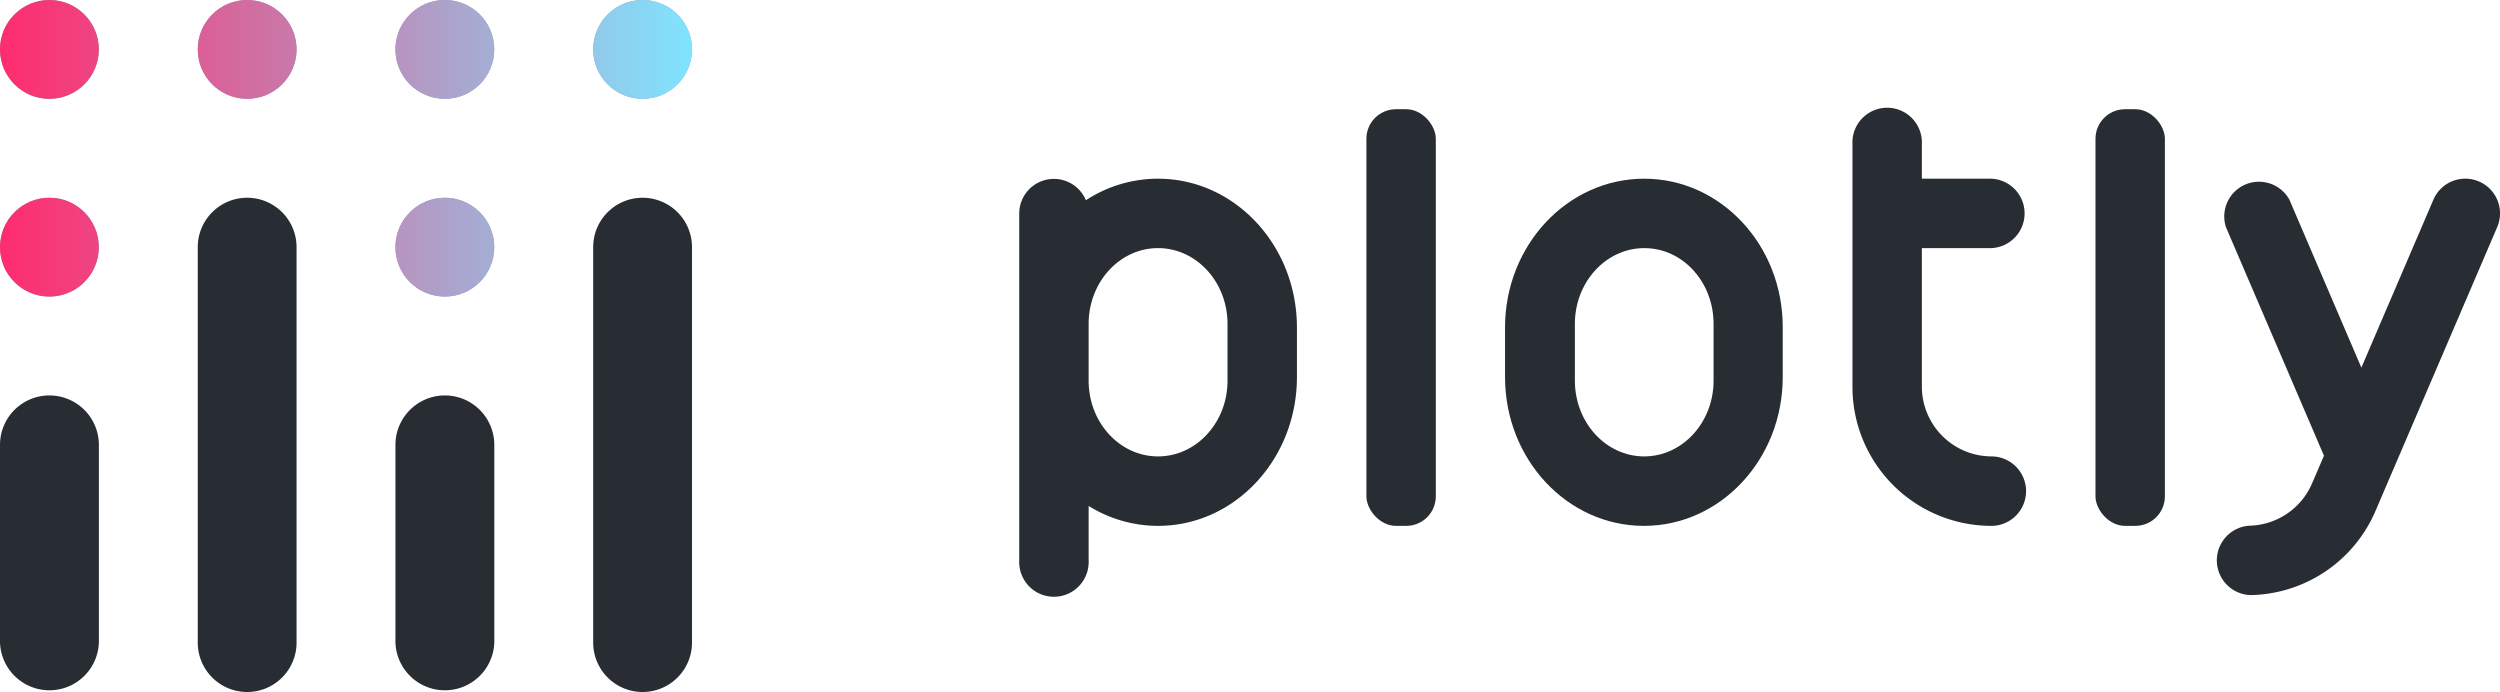 <svg xmlns="http://www.w3.org/2000/svg" xmlns:xlink="http://www.w3.org/1999/xlink" viewBox="0 0 393.68 108.97"><defs><style>.cls-1{fill:#8c99cd;}.cls-2{fill:url(#linear-gradient);}.cls-3{fill:#282d33;}</style><linearGradient id="linear-gradient" y1="23.35" x2="108.97" y2="23.35" gradientUnits="userSpaceOnUse"><stop offset="0" stop-color="#ff2c6d"/><stop offset="0.4" stop-color="#cd74a6"/><stop offset="1" stop-color="#7fe4ff"/></linearGradient></defs><g id="Layer_2" data-name="Layer 2"><g id="Layer_1-2" data-name="Layer 1"><circle class="cls-1" cx="70.05" cy="38.92" r="7.78"/><circle class="cls-1" cx="101.19" cy="7.78" r="7.78"/><circle class="cls-1" cx="70.05" cy="7.78" r="7.78"/><circle class="cls-1" cx="38.92" cy="7.78" r="7.78"/><circle class="cls-1" cx="7.78" cy="7.78" r="7.78"/><circle class="cls-1" cx="7.78" cy="38.92" r="7.78"/><circle class="cls-2" cx="70.05" cy="38.92" r="7.78"/><circle class="cls-2" cx="101.19" cy="7.78" r="7.78"/><circle class="cls-2" cx="70.05" cy="7.78" r="7.78"/><circle class="cls-2" cx="38.92" cy="7.78" r="7.78"/><circle class="cls-2" cx="7.78" cy="7.78" r="7.78"/><circle class="cls-2" cx="7.78" cy="38.92" r="7.78"/><rect class="cls-3" x="215.17" y="17.2" width="10.93" height="65.61" rx="4.65"/><rect class="cls-3" x="329.98" y="17.2" width="10.93" height="65.61" rx="4.65"/><path class="cls-3" d="M182.36,28.14A20.73,20.73,0,0,0,171,31.53,5.46,5.46,0,0,0,160.5,33.6V88.27a5.47,5.47,0,1,0,10.93,0v-8.6a20.71,20.71,0,0,0,10.93,3.14c12.08,0,21.87-10.49,21.87-23.43V51.57C204.23,38.63,194.44,28.14,182.36,28.14Zm10.94,31.8c0,6.59-4.9,11.93-10.94,11.93s-10.93-5.34-10.93-11.93V51c0-6.59,4.9-11.93,10.93-11.93S193.3,44.41,193.3,51Z"/><path class="cls-3" d="M258.91,28.14h0C246.83,28.14,237,38.63,237,51.57v7.81c0,12.94,9.79,23.43,21.87,23.43h0c12.07,0,21.86-10.49,21.86-23.43V51.57C280.77,38.63,271,28.14,258.91,28.14Zm10.93,31.8c0,6.59-4.9,11.93-10.93,11.93S248,66.53,248,59.94V51c0-6.59,4.9-11.93,10.94-11.93S269.84,44.41,269.84,51Z"/><path class="cls-3" d="M313.58,71.87a11,11,0,0,1-10.94-10.93V39.07h10.94a5.47,5.47,0,0,0,0-10.93H302.64V22.67a5.47,5.47,0,1,0-10.93,0V60.94a21.89,21.89,0,0,0,21.87,21.87,5.47,5.47,0,0,0,0-10.94Z"/><path class="cls-3" d="M390.37,28.58a5.46,5.46,0,0,0-7.18,2.87L371.85,57.89,360.52,31.45a5.47,5.47,0,0,0-10,4.31l15.44,36-1.84,4.28a11,11,0,0,1-9.85,6.74,5.47,5.47,0,0,0,.13,10.93h.13A21.85,21.85,0,0,0,374.14,80.3l19.1-44.54A5.46,5.46,0,0,0,390.37,28.58Z"/><path class="cls-3" d="M7.78,62.27A7.78,7.78,0,0,0,0,70.05v31.14a7.79,7.79,0,0,0,15.57,0V70.05A7.79,7.79,0,0,0,7.78,62.27Z"/><path class="cls-3" d="M70.05,62.27a7.79,7.79,0,0,0-7.78,7.78v31.14a7.79,7.79,0,0,0,15.57,0V70.05A7.79,7.79,0,0,0,70.05,62.27Z"/><path class="cls-3" d="M38.92,31.14a7.78,7.78,0,0,0-7.78,7.78v62.27a7.78,7.78,0,0,0,15.56,0V38.92A7.78,7.78,0,0,0,38.92,31.14Z"/><path class="cls-3" d="M101.19,31.14a7.78,7.78,0,0,0-7.78,7.78v62.27a7.78,7.78,0,0,0,15.56,0V38.92A7.78,7.78,0,0,0,101.19,31.14Z"/></g></g></svg>